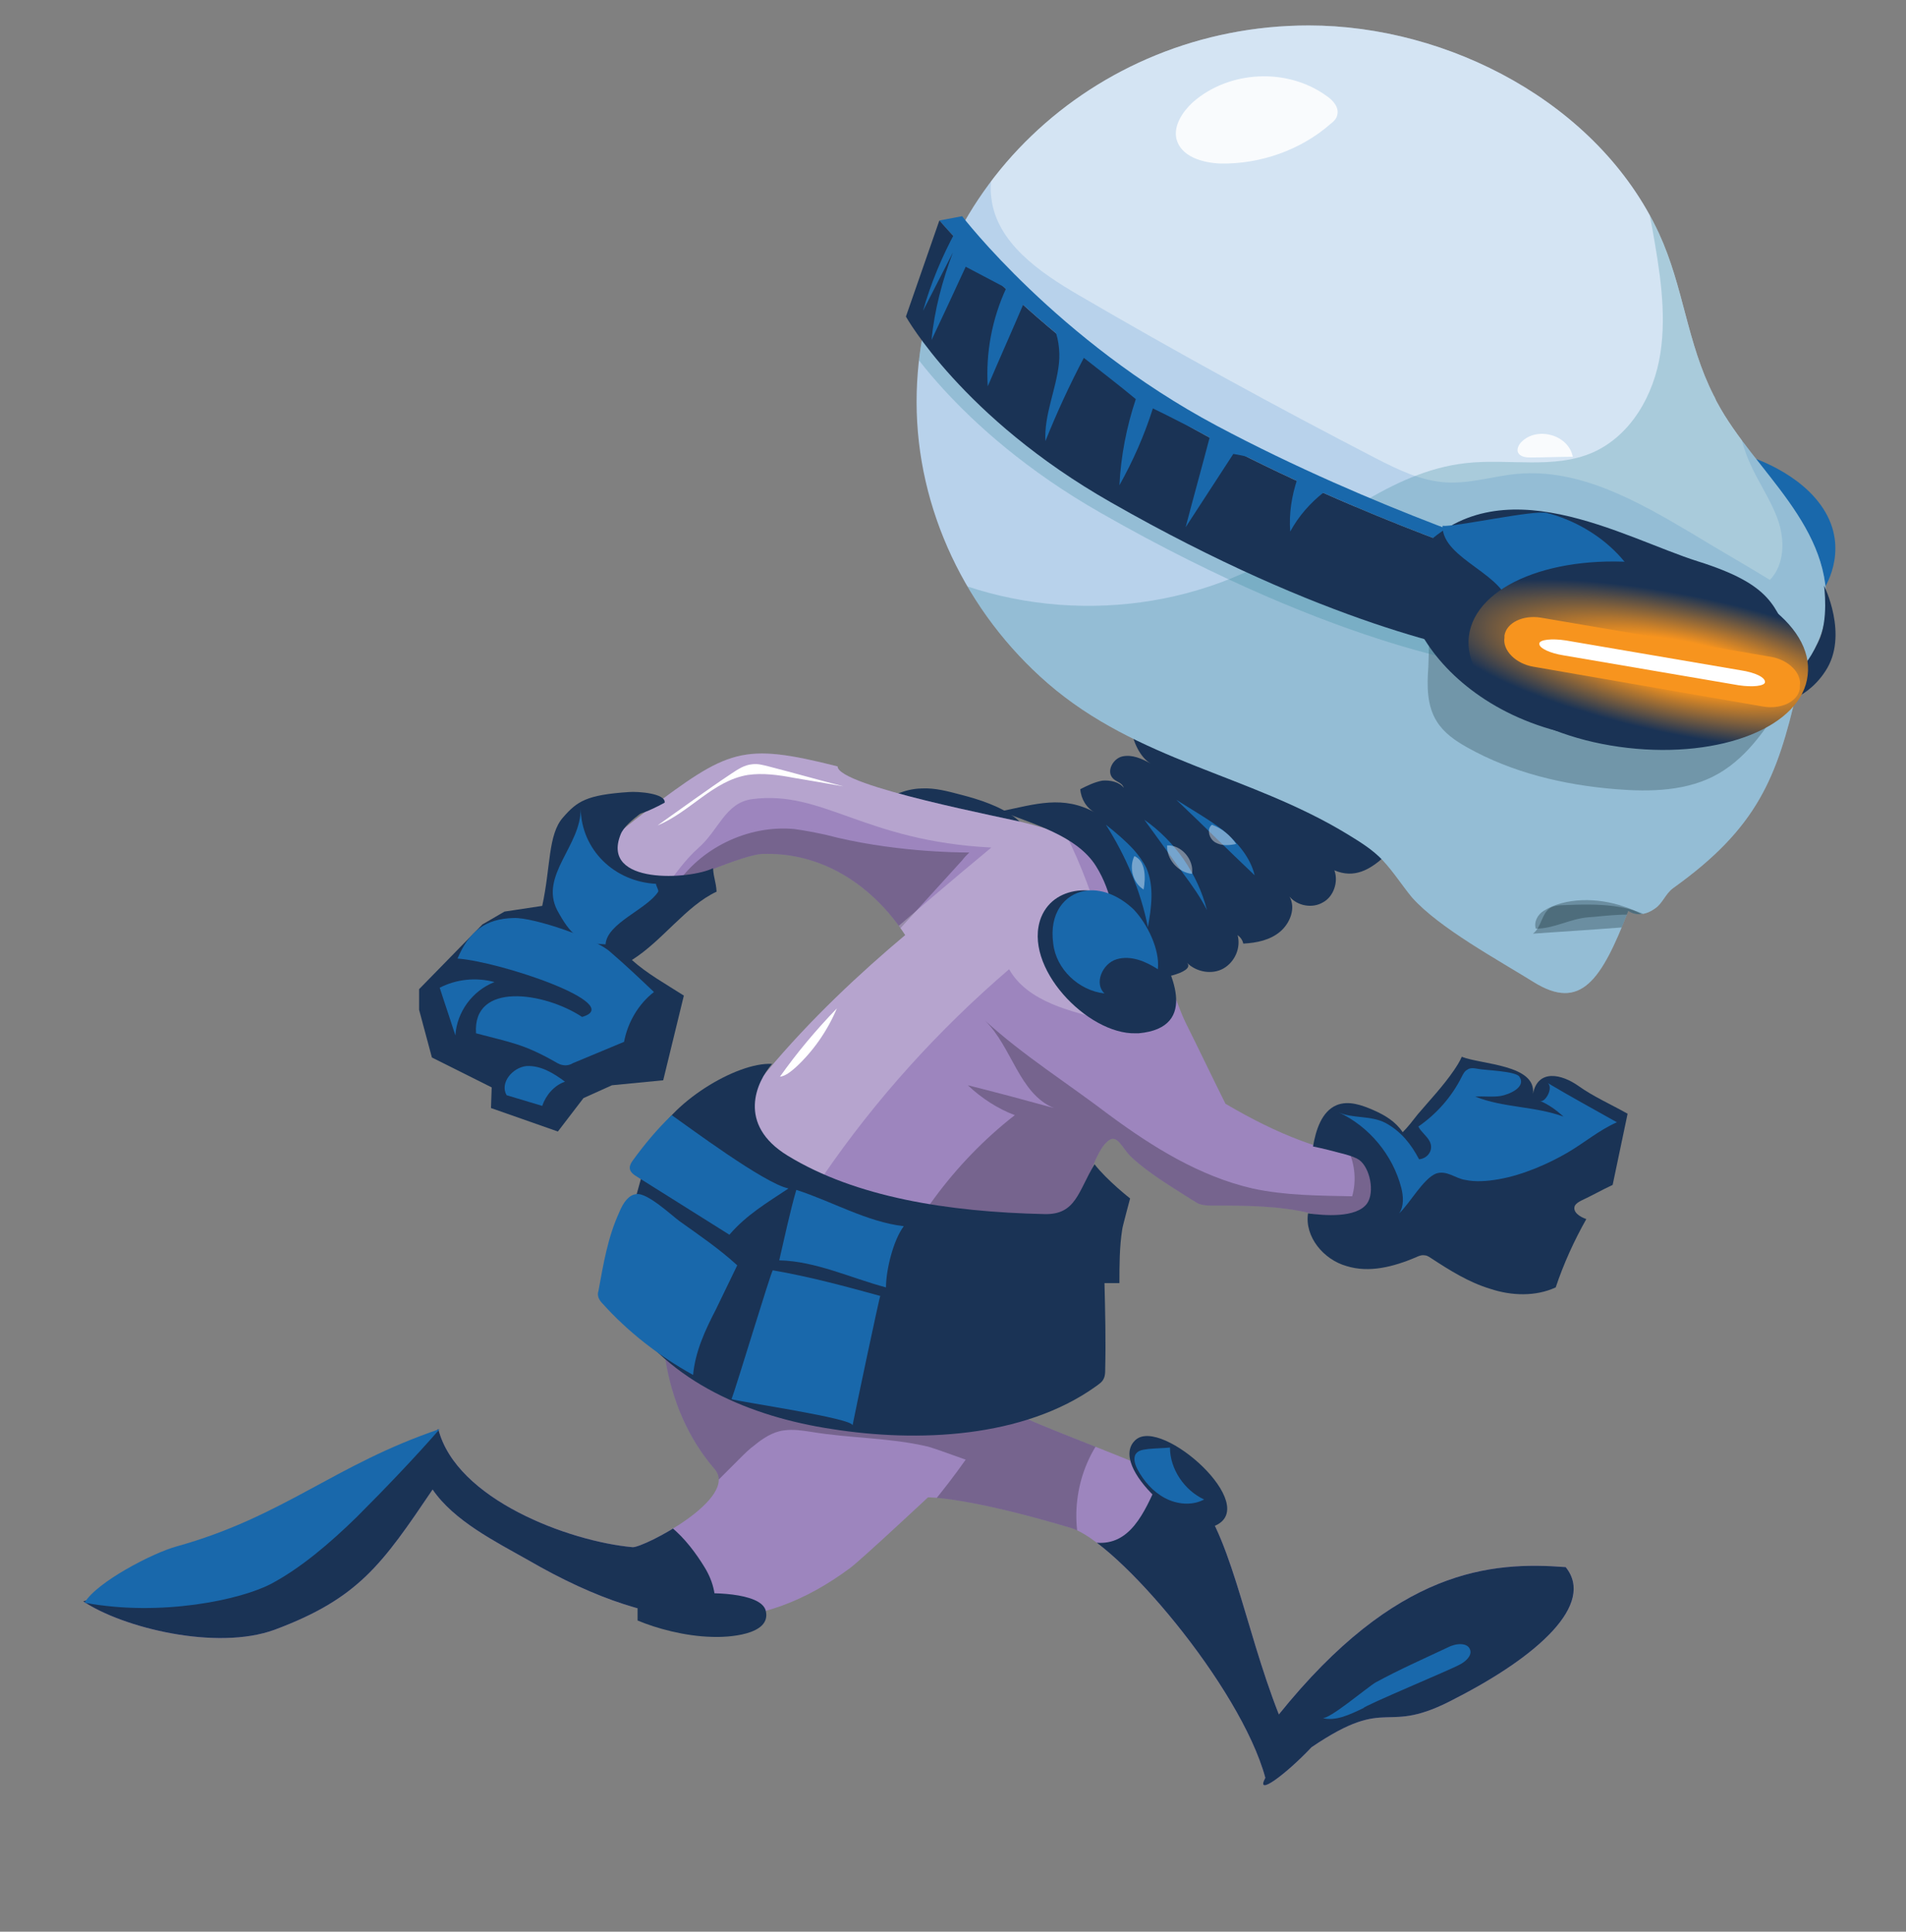 <?xml version="1.0" encoding="utf-8"?>
<!-- Generator: Adobe Illustrator 17.1.0, SVG Export Plug-In . SVG Version: 6.00 Build 0)  -->
<!DOCTYPE svg PUBLIC "-//W3C//DTD SVG 1.1//EN" "http://www.w3.org/Graphics/SVG/1.1/DTD/svg11.dtd">
<svg version="1.1" id="Layer_1" xmlns="http://www.w3.org/2000/svg" xmlns:xlink="http://www.w3.org/1999/xlink" x="0px" y="0px"
	 viewBox="0 0 267.8 271.4" enable-background="new 0 0 267.8 271.4" xml:space="preserve">
<rect x="0" y="0" width="267.8" height="271.4" fill="#808080" stroke="none"/>
<symbol  id="alien" viewBox="-133.9 -135.7 267.8 271.4">
	<g>
		<path fill="#1A3355" d="M8.6,12.9c0.1,0.1,0.2,0.2,0.3,0.3c5.7,6.6-3,9.6-7.7,10.8c-1.9,0.5-3.7,1-5.6,0.9
			c-4.9-0.1-9.9-4.6-7.9-9.6C-9.5,8.5,3.8,8,8.6,12.9z"/>
		<g>
			<defs>
				<path id="SVGID_1_" d="M33.2-73.3c-2.8,2.7-4.7-1.2-4.3,1.9c0.1,0.6-20.4,8-20.7,8.9c-0.5,1.8,1.1,13.3,6,23
					c1.3,2.5,2.6,5,3.9,7.6c1,1.9,2,5.7,3.5,7.1c1.5,1.5,2.1-0.9,3.6-2.2c2.5-2.3,5.6-4.1,8.4-5.9c0.4-0.2,0.7-0.5,1.1-0.6
					c0.6-0.2,1.2-0.2,1.7-0.2c4.5,0,9.5,0,13.9-1.1c1.2-0.3,9.5-3.5,10-1.8c0.6,2.1,1.1,4.2,1.7,6.3c0.1,0.5,0.2,1,0.1,1.5
					c-0.3,1-1.5,1.3-2.6,1.5c-7.7,1.2-13.7,3.5-21.2,7.9c-1.9,3.8-3.7,7.6-5.6,11.4c-1.5,3.1-2,6.2-4.3,8.9
					c4.5,1.2,8.9,3.1,12.8,5.7c0.3,0.2,0.6,0.4,0.7,0.7c0.2,0.6-0.4,1.2-0.9,1.6C32.3,15,20.5,17.2,10.4,20
					c-2.5,0.7-26.6,5.2-26.6,8c-13.5,3.4-15.3,2.4-26.9-6.3c-8.3-6.3-17.6-14.6-16.4-25c-0.7,5.6,27.9,18.8,32.7,19
					c8.5,0.3,15.6-4.5,20.1-11.4C-19.2-6.2-35-22-39.4-38.2c-3-11.1-1.6-23.8,5.9-32.5c3.6-4.1-10-11.1-11.5-11
					c-8.9,0.8-24.8,6.7-27.3,16.6c-16.1-12.5-24.2-17.7-49.9-24.2c5.5-3.7,18.7-7,26.9-4c11.8,4.4,15.1,9.2,22.2,19.7
					c3-4.4,8.8-7.3,13.4-9.9c19.3-11.2,32.8-10.4,45.3-1.1c1.7,1.3,10.9,9.9,10.9,9.9s5.4,0.1,20.1-4.3c6.4-1.9,23.8-22.2,27.3-35.1
					c-1.5-2.8,2.9,0.5,6.5,4.3c11.2,7.6,9.9,1.3,20.3,6.9C82.2-97,90.3-89.7,86.1-84.5c-10.5,0.8-23.8-0.2-40.3-20.7
					C40.8-92.5,39-79,33.2-73.3z"/>
			</defs>
			<use xlink:href="#SVGID_1_"  overflow="visible" fill="#9D85BE"/>
			<clipPath id="SVGID_2_">
				<use xlink:href="#SVGID_1_"  overflow="visible"/>
			</clipPath>
			<path clip-path="url(#SVGID_2_)" fill="#1A3355" d="M101.9-108.8c-11.4-10.1-26.8-14.3-41.8-16.6c-5.4-0.8-11.1-1.4-16.2,0.8
				c-7,3-10.9,10.3-14.3,17C24.3-97,21.4-90.4,16.1-79.8c12.4-6.2,11.4,11.7,18.3,15.6c6.4-6.8,11.3-14.8,14.5-23.6
				c18.6,7,38.4,10.6,58.3,10.7c1.3,0,5-7.3,6-8.1c1-0.7,1.5-1.9,1.8-3.1C117.9-98.3,109.8-101.8,101.9-108.8z"/>
			<path clip-path="url(#SVGID_2_)" fill="#1A3355" d="M-124.9-132.1c-3.3,2.8-4.9,7.2-6.3,11.4c-1.6,4.6-3.2,9.5-2.6,14.3
				c0.8,7,5.9,12.7,11,17.5c12.8,12.1,27.5,22.2,43.3,29.9c3.1,1.5,6.2,2.9,9.6,3.1c6.9,0.4,11.8-4,16.7-8.2
				c1.5-1.2,11.9-10.9,6.9-13.6c4.7,2.5,9.2-3.2,11.4-6.8c1.3-2.1,1.9-4.6,1.2-6.9c2.5-0.2,5-0.4,7.5-0.9c0.9-0.2,2.1-0.7,1.9-1.6
				c-0.1-0.5-0.6-0.8-1-1c-12.9-7.7-27.8-8.2-41.7-14.1c-8.4-4.3-15.2-11-22.7-16.7c-7.5-5.7-16.4-10.5-25.8-9.9
				C-118.7-135.4-122.2-134.4-124.9-132.1z"/>
			<path clip-path="url(#SVGID_2_)" fill="#FFFFFF" d="M-31.1,27c0.9,0.6,1.8,1.2,2.9,1.3c0.8,0.1,1.5-0.1,2.3-0.3
				c3.5-0.9,7-1.9,10.5-2.8c-2.3,0.4-4.6,0.8-7,1.2c-2.1,0.4-4.3,0.7-6.4,0.4c-4.9-0.8-8.1-5.2-12.7-7.1
				C-38.1,22.1-34.7,24.6-31.1,27z"/>
			<path clip-path="url(#SVGID_2_)" fill="#FFFFFF" d="M-22.1-14.3c2.5,2.3,4.5,5.2,5.8,8.3c-2.9-3-5.6-6.2-8-9.6
				C-23.5-15.5-22.8-14.9-22.1-14.3z"/>
			<path opacity="0.25" clip-path="url(#SVGID_2_)" d="M31.8-34.5c2.5-0.7,4.9-1.5,6.6-1.9c4.7-1,9.5-1.8,14.3-2.8
				c2.5-0.5,4.9-1.6,7.4-0.7c3,1.1,3.7,3.9,2.9,6.8c-0.9,3.6-3.8,7-7.4,7.1c0.9-2,1.1-4.3,0.5-6.4c-4.7,0.1-9.4,0.1-14,1.1
				C34.7-29.6,28.1-25.5,22-21c-5.9,4.5-12,8.3-17.5,13.3c3.8-3.7,4.8-10.3,9.7-12.3c-4,1.1-8.1,2.2-12.1,3.2
				C4-18.6,6.3-20.1,8.7-21C0.1-27.7-6.6-36.9-10.5-47.1c0,2,19.4,3.6,21.9,2.8c0.8-0.3,6.6,8.9,8.1,9.9
				C23.4-31.8,27.4-33.2,31.8-34.5z"/>
			<path opacity="0.25" clip-path="url(#SVGID_2_)" d="M1.3,14.8c0.3,0.4,0.6,0.7,1,1.1c-1.8,0-11.1,0.1-20.2,2.5
				c-1.4,0.3-2.9,0.6-4.4,0.8c-6.5,0.6-13.3-2.7-16.8-8.2c2.4,3.7,24.1-8.6,25.7-12.3C-8.5,4-3.6,9.4,1.3,14.8z"/>
			<path opacity="0.25" clip-path="url(#SVGID_2_)" fill="#FFFFFF" d="M-48.8,15.6c0.4-2.8,0.9-5.7,1.3-8.5c0.1-0.4,0.1-0.8,0.5-1.1
				c0.4-0.3,1.1-0.1,1.6,0.2c4.1,2.4,6.1,7.2,9.6,10.3c2.9,2.5,3.8,6.4,7.6,6.9c10,1.3,15.7-5.9,33.6-6.8C-0.4,11.8-6.1,6.9-11.8,2
				c-8.8-7.5-17.9-15.5-22.3-26.2c3.5-2.1,7-4.2,10.4-6.3c1.1-0.6,2.3-1.3,3.5-0.9c0.9,0.3,1.5,1.1,2,1.9C-10.8-18.7-2-9,7.9-0.5
				c2.6-4.6,8.8-6,13.9-7.2c2.6,6.2-0.2,11.4-2.4,17.8c-3,8.5-8.4,19.6-17.5,22.5c-10.4,3.3-22.9,2.7-33.6,1.8
				c-5.2-0.5-10.4-1.1-15.1-3.3c-7-3.4-11.7-10.2-15.3-17c-3.7-6.8-6.6-14.2-11.6-20.2"/>
			<path opacity="0.25" clip-path="url(#SVGID_2_)" d="M21.7-65.3c-1.4,1.2-2.7,1.6-4,1.7c-0.9,3.8,0.2,0.2,3,1.9
				c-24.6-1.4-48.1,8-72.1,12.5c2.6-2.9,6.1-9.7,8.9-12c3.8-3,6.1-7.9,8.6-12c1.3,1.3,2.7,2.7,4,4c0.6,0.6,1.3,1.3,2,1.8
				c1.2,1,2.6,1.9,4.1,2.1c1.3,0.2,2.6,0,3.9-0.2c5.4-0.9,10.8-0.8,16.1-2c0.6-0.1,2.8-0.9,5.6-1.9c-6.2-8.8-14.7-17.6-21.3-22.4
				c-9.3-6.7,9.6-7.9,13.6-7.8c1.4,0,4,0.6,7.1,1.2C8.9-96.6,16.4-78,18.4-83.4C16.2-77.3,17.5-70.2,21.7-65.3z"/>
		</g>
		<path fill="#1A3355" d="M25.7-9.5c0.1,0,0.3,0,0.4,0c8.7,0.8,4.6,9,2,13.1c-1,1.6-2,3.3-3.4,4.6c-3.5,3.3-10.3,3.5-12.3-1.4
			C9.7-0.1,18.9-9.7,25.7-9.5z"/>
		<path fill="#1A3355" d="M36.8-78.7c6.6,2.8-7.4,15.3-11.1,12.1C21.5-70.3,33.3-80.2,36.8-78.7z"/>
		<path fill="#1A3355" d="M-33.9-94.3c2.1-0.1,8.5,0.2,7.6,3.7c-0.7,2.6-8.2,2.6-10.4,2.3c-0.7-0.1-7.6-1.4-7.6-2c0-0.6,0-1.2,0-1.7
			C-41.7-93.1-37.7-94.2-33.9-94.3z"/>
		<path fill="#1A3355" d="M-46.2-48.6c-1.4,2.2,0.3,11.4,0.9,13.4c1,3.4,1.8,6.9,3.1,10.2c2.2,5.6,11.8,11.5,16.8,11.2
			c-2.2-2.5-5-8.5,2.2-12.9c9.5-5.8,22.4-7.9,36.1-8.2c4.4-0.1,4.7,3.2,7,7c1.8-2.3,5-4.8,5-4.8c0,0-1.1-4.1-1.1-4.3
			c-0.4-2.5-0.4-5.1-0.4-7.6c-0.7,0-1.4,0-2.1,0c0.1-4,0.2-8.1,0.1-12.1c0-0.4,0-0.9-0.2-1.3c-0.2-0.5-0.7-0.8-1.1-1.1
			C9.9-66.4-5-67-17-65.1C-28.3-63.4-39.9-58.6-46.2-48.6z"/>
		<path fill="#1A3355" d="M27.9,34.9c1.8-1.1,3.9-2,5.9-2.8c5.2-2.1,10-4.3,14.8-6.9c1.4-0.7,16.6-6,16.6-4.9c0-0.4-4-4.5-4.6-5
			c-2-1.8-4.2-3.1-7-1.9c0.6-1.6-0.1-3.7-1.6-4.5c-1.5-0.9-3.6-0.5-4.7,0.8c0.9-1.6,0.1-3.7-1.3-4.9c-1.4-1.2-3.3-1.6-5.2-1.7
			c-0.1,0.5-0.4,0.9-0.8,1.2c0.5-1.8-0.4-3.8-2-4.7c-1.6-0.9-3.8-0.5-5.1,0.8c1.3-1.4-4.8-2.6-6-2.1c-1.8,0.8-2.2,2.1-2.8,3.9
			c-1.5,4.1-1.6,8-4,11.8c-2.7,4.3-8.9,5.9-13.3,7.7c4.8,1,8.7,2.3,13.2-0.2c-1.2,0.6-2,1.9-2.1,3.3c1,0.5,2,1,3.1,1.2
			c1.1,0.1,2.4-0.2,3-1c-0.2,0.7-1,0.8-1.5,1.3c-1,1,0,2.8,1.3,3.1c1.4,0.3,2.7-0.3,4-1C24.9,30,23.4,37.7,27.9,34.9z"/>
		<path fill="#1968AB" d="M-45-27.4c-0.2-0.3-0.4-0.6-0.4-1c0-0.6,0.6-1,1.1-1.3c4.3-2.7,8.6-5.4,12.9-8.1c2.4,2.8,5.3,4.5,8.3,6.5
			c-3.4,0.7-14.1,8.7-16.4,10.3C-41.6-23-43.4-25.2-45-27.4z"/>
		<path fill="#1968AB" d="M-24.4-41.4c5.1-0.1,10.1-2.5,15-3.8c0,2.4,1,6.6,2.5,8.6c-5.2,0.6-10.1,3.5-15.1,5.1
			C-22.8-34.2-23.8-38.8-24.4-41.4z"/>
		<path fill="#1968AB" d="M-31.1-60.9c1.2-0.4,17.2-2.7,17-3.7c0.2,1.1,3.8,18.2,3.9,18.2c-5.1,1.4-9.9,2.7-15.1,3.6
			C-25.5-42.8-30.5-59.4-31.1-60.9z"/>
		<path fill="#1968AB" d="M-46.9-34.7c-1.6-3.5-2.2-7.2-2.9-11c-0.1-0.3-0.1-0.6,0-0.9c0.1-0.3,0.3-0.6,0.6-0.9c3.6-4,8-7.4,12.7-10
			c0.3,3.3,1.7,6.3,3.2,9.2c1,2.1,2,4.1,3,6.2c-2.5,2.3-5.3,4.2-8.1,6.2c-1.1,0.8-4.6,4.1-6.1,3.8C-45.5-32.2-46.3-33.2-46.9-34.7z"
			/>
		<path fill="#1968AB" d="M21.5,19.8c2.8-4.4,4.9-9.3,5.9-14.4c0.5,2.8,0.9,5.7-0.2,8.3c-0.5,1-1.1,1.8-1.8,2.6
			C24.2,17.6,22.9,18.7,21.5,19.8z"/>
		<path fill="#1968AB" d="M32.4,12.9c1.2-1.6,2.4-3.3,3.3-5.1c-1.3,5.1-4.5,9.7-8.8,12.7C28.8,17.9,30.6,15.4,32.4,12.9z"/>
		<path fill="#1968AB" d="M31.4,23.3c3.7-3.5,7.3-7.1,11-10.6c-0.6,2.5-2.4,4.6-4.4,6.3C35.9,20.6,33.6,21.9,31.4,23.3z"/>
		<path opacity="0.4" fill="#FFFFFF" d="M26.8,10.7c0.3,1.7,0.3,4-1.3,4.7C24.7,13.8,25.3,11.6,26.8,10.7z"/>
		<path opacity="0.4" fill="#FFFFFF" d="M33.6,12.9c0.3,2-1.5,4.1-3.5,4C30,15,31.6,13.1,33.6,12.9z"/>
		<path opacity="0.4" fill="#FFFFFF" d="M36.4,19.8c-0.8-0.6-0.4-2,0.5-2.5c0.9-0.5,1.9-0.4,2.9-0.2C39,18.3,37.8,19.3,36.4,19.8z"
			/>
		<path fill="#1968AB" d="M18.5,10.5c-2.8-0.5-5-3.1-4.4-7.4c0.4-3.6,3.6-6.6,7.2-7c-1.5,1.4-0.3,4.2,1.7,4.8s4.1-0.3,5.8-1.4
			c0.3,2.8-1.5,6.4-3.4,8.4C23.2,10,20.6,10.9,18.5,10.5z"/>
		<path fill="#1968AB" d="M-83.8-77.5c4.2,4.2,8.3,8.5,11.7,12.4c-14.8-5-21.9-12.3-37-16.5c-3.3-0.9-11.2-5-12.9-7.9
			c10.7-2,22,0.4,26.3,2.7C-91.6-84.6-87.6-81.2-83.8-77.5z"/>
		<g>
			<path fill="#1A3355" d="M-54.8,20.8c2,2.3,3.3,3.2,9.3,3.6c1.3,0.1,5.2-0.2,5-1.5c-2.6-1.4-3.2-1.4-3.5-1.6
				c-0.9-0.7-2.3-1.8-2.7-2.9c-2.8-7.1,9.8-6.3,13-4.7c0.1-1.5,0.4-1.8,0.5-3.3c-4.3-2-7.6-6.9-11.9-9.6c2.1-1.9,4.8-3.4,7.3-5
				l-2.9-11.9l-7.2-0.7l-4-1.8l-3.6-4.7l-9.4,3.3l0.1,2.9l-8.4,4.2L-75-6.2l0,2.9l8.9,9.1l3.1,1.8l5.3,0.8
				C-56.5,13.9-56.9,18.4-54.8,20.8z"/>
		</g>
		<path fill="#1968AB" d="M-41.4,10.4c0.1,0.2-0.4,1-0.3,1.1c-5.9,0.3-10.5,4.8-10.6,10.6c0.1-5.2-5.8-9.4-3.3-14.3
			c1.8-3.3,3.1-4.7,6.8-4.8C-48.6,6-43,7.9-41.4,10.4z"/>
		<path fill="#1968AB" d="M-69.6,1c5.9-0.4,23.8-6.4,17.5-8.2c-5.3,3.5-15.4,5-14.9-2.3c4.9-1.3,6.7-1.5,11.1-4
			c0.5-0.3,0.9-0.5,1.5-0.5c0.3,0,0.7,0.1,1,0.3c2.4,1,4.8,2,7.2,3c0.5,2.7,2,5.3,4.2,7c-2,1.9-4,3.8-6.1,5.6
			c-2,1.9-10.8,4.9-13.6,4.8C-65.7,6.6-68,4.8-69.6,1z"/>
		<path fill="#1968AB" d="M-54.5-16.3c-1.6,1.2-3.4,2.3-5.4,2.2c-2-0.2-3.8-2.4-2.8-4.1c1.7-0.5,3.3-1,5-1.5
			C-57.2-18.2-56-16.8-54.5-16.3z"/>
		<path fill="#1968AB" d="M-64.4-2.3c-3.1-1.2-5.3-4.2-5.5-7.5c-0.7,2.2-1.5,4.5-2.2,6.7C-69.8-1.9-67-1.6-64.4-2.3z"/>
		<g>
			<path fill="#1A3355" d="M65.3-20.9c1.7,2,3.6,4,5.1,6.2c0.4,0.6,0.8,1.2,1.1,1.9c2.8-1.1,10.5-1.1,10-5.2c0.7,3.5,4,2.8,6.4,1.1
				c2.1-1.5,4.6-2.6,6.9-3.9c-0.7-3.3-1.4-6.7-2.1-10c-1.5-0.7-2.9-1.5-4.4-2.2c-0.4-0.2-0.7-0.4-0.9-0.7c-0.4-0.9,0.7-1.6,1.6-1.9
				c-1.7-3-3.2-6.3-4.3-9.6c-2.8-1.3-6.2-1.2-9.2-0.2c-3,0.9-5.7,2.6-8.3,4.3c-0.3,0.2-0.6,0.4-0.9,0.4c-0.4,0.1-0.9-0.1-1.3-0.3
				c-3.1-1.3-6.5-2.2-9.7-1.2c-3.2,0.9-5.9,4.1-5.4,7.4c2.2-0.3,6.8-0.7,8.3,1.4c1.1,1.6,0.4,5-1.1,6.1c-0.6,0.4-1.3,0.6-2,0.8
				c-1.5,0.4-3,0.8-4.5,1.1c0.4,2.3,1.2,4.9,3.3,5.8c1.7,0.7,3.6,0,5.2-0.7c1.6-0.7,3.1-1.6,4.1-3.1C63.9-22.7,64.6-21.8,65.3-20.9z
				"/>
			<path fill="#1968AB" d="M76.7-30c3.5,0.6,7.2,2.3,9.6,3.7c2.4,1.4,4.5,3.2,7,4.3c-3.2,1.8-6.5,3.6-9.7,5.5
				c0.8-0.7-0.4-2.8-1.1-2.5c1.2-0.5,2.3-1.3,3.3-2.2c-4.2,1.5-8.3,1.2-12.4,2.8c1.2,0.1,2.4-0.1,3.6,0.1c1.1,0.2,3.6,1.2,2.6,2.7
				c-0.5,0.8-4.8,0.9-5.8,1.1c-0.5,0.1-1.1,0.2-1.5-0.1c-0.4-0.2-0.6-0.6-0.8-1c-1.4-2.8-3.5-5.2-6.1-7c0.4-0.8,1.2-1.3,1.6-2.1
				c0.6-1.2-0.3-2.4-1.5-2.5c-1.1,2.1-2.5,3.9-4.7,5.1c-2.1,1.1-4.7,0.6-6.6,1.5c4.3-2,7.6-6,8.8-10.6c0.3-1.2,0.4-2.6-0.3-3.6
				c1.5,1.4,3.4,4.9,5.2,5.6c1.5,0.5,2.7-0.7,4.1-0.9C73.4-30.4,75-30.3,76.7-30z"/>
		</g>
		<path fill="#1968AB" d="M25.7-68.6c-0.4-0.6-0.1-1.5,0.2-2.1c0.9-1.7,2.2-3.2,3.9-4.1s3.8-1.1,5.5-0.2c-2.8,1.3-4.8,4.3-4.8,7.3
			c-1-0.1-2-0.1-3-0.2C26.9-68,26.1-68,25.7-68.6z"/>
		<path fill="#1968AB" d="M57.7-104.3c0,0.3,12.5,5.5,13.5,6.1c0.8,0.4,1.7,1.2,1.5,2c-0.3,1.2-2.1,1-3.2,0.4
			c-3.4-1.6-6.8-3.1-10.1-4.9c-1.2-0.7-6.6-5.3-7.5-5C53.8-106.2,55.8-105.2,57.7-104.3z"/>
	</g>
	<g>
		<path fill="#1968AB" d="M111.7,71.6c0,0,7.6-2.2,10.9-7.9c3.3-5.7-0.3-10.9-0.3-10.9L111.7,71.6z"/>
		<g>
			<defs>
				<path id="SVGID_3_" d="M106.9,80.1c0.2-0.3,0.3-0.7,0.5-1c5.2-9.7,16.6-17.5,15.2-29.9c-0.4-3.8-3.1-6.9-4-10.6
					c-2.8-12.1-5.5-19.2-17.4-27.7c-1.1-0.8-1.5-2.2-2.6-2.9c-1.1-0.8-2.6-1.1-3.7-0.3c-3.8-9.8-6.7-14.1-13.3-10
					c-4.8,3-13.3,7.6-17.1,11.9c-1.4,1.7-2.6,3.6-4.1,5.2c-1.4,1.5-3.2,2.6-5,3.7C41.6,26.9,26,28.7,13.3,39.7
					C1.9,49.6-5.1,64.1-5.1,79.2c0,29.2,24.7,52.9,55.1,52.9c19.6,0,40.7-10.9,49.2-29.2C102.7,95.3,103.1,87.6,106.9,80.1z"/>
			</defs>
			<use xlink:href="#SVGID_3_"  overflow="visible" fill="#B8D2EB"/>
			<clipPath id="SVGID_4_">
				<use xlink:href="#SVGID_3_"  overflow="visible"/>
			</clipPath>
			<path opacity="0.25" clip-path="url(#SVGID_4_)" d="M68,34.3c1-1.6,2.6-2.7,4.2-3.6c6.4-3.6,13.6-5.3,20.9-5.9
				c4.9-0.4,10.2-0.3,14.5,2.2c4.3,2.5,7,6.8,9.6,11c0.5,0.9,1.1,1.8,1.1,2.8c0,2-2.1,3.3-3.9,4.1c-14.1,6.2-30.1,6.7-45.5,6.2
				c-0.5,0-1.1-0.1-1.5-0.4c-0.4-0.4-0.4-1-0.4-1.5c-0.1-2.4-0.1-4.8-0.2-7.3C66.6,39.3,66.6,36.5,68,34.3z"/>
			<path opacity="0.25" clip-path="url(#SVGID_4_)" fill="#2A8095" d="M-6.5,91.1l4.7,13.5c-0.4,0.5-0.7,0.8-0.7,0.8L-8,89.7
				c0,0,7.9-14.2,28.8-26.1C55.1,44,76.3,41.9,76.3,41.9l0.5,1.6c-4.4,0.7-24.4,4.4-54.5,21.6C1.4,77-6.5,91.1-6.5,91.1z"/>
			<path opacity="0.3" clip-path="url(#SVGID_4_)" d="M85.7,8.5c-0.6,0-1.3-0.1-1.8-0.4c-1.2-0.8-1.2-2.7-2.4-3.6
				c6,0.4,11.9,0.8,17.9,1.3C95.8,8.8,90.5,8.7,85.7,8.5z"/>
			<path opacity="0.3" clip-path="url(#SVGID_4_)" d="M94.3,8.3C90.6,9.6,86,9.6,83,7.7c-0.8-0.5-1.4-1.5-1.1-2.5
				c2.6,0,4.8,1.4,7.4,1.6c1.8,0.1,7,0.9,8.5-0.2C96.7,7.3,95.6,7.9,94.3,8.3z"/>
			<path opacity="0.4" clip-path="url(#SVGID_4_)" fill="#FFFFFF" d="M108.5,107.7c-7.7,19.3-32.7,24.4-50.7,27.2
				c-17.9,2.7-41.2-0.7-50.4-18.4c-1.4-2.7-2.4-5.7-2-8.6c0.7-6.3,6.8-10.5,12.3-13.7c13.7-8,27.6-15.6,41.7-22.9
				c3.1-1.6,6.4-3.2,9.9-3.4c3.4-0.2,6.7,0.9,10,1.2c8.8,0.8,17-3.9,24.6-8.4c3.6-2.2,7.3-4.3,10.9-6.5c2.1,2.2,2.1,5.7,1.1,8.5
				c-1,2.8-2.8,5.3-4,8.1C106.9,82.2,113.1,96.1,108.5,107.7z"/>
			<path opacity="0.85" clip-path="url(#SVGID_4_)" fill="#FFFFFF" d="M31.4,116.2c0.6-2.5,3.6-3.4,6.2-3.5
				c5.6-0.1,11.3,1.9,15.5,5.6c0.4,0.3,0.8,0.7,0.9,1.2c0.3,1.1-0.6,2.1-1.5,2.7c-5.5,4-13.7,3.6-18.8-0.9
				C32.3,120,31,118.1,31.4,116.2z"/>
			<path opacity="0.85" clip-path="url(#SVGID_4_)" fill="#FFFFFF" d="M79.9,73.6c-0.4-0.4-0.7-1-0.5-1.5c0.3-0.6,1.1-0.7,1.7-0.7
				c2,0,4,0.1,6,0.1C86.5,74.6,82.1,75.8,79.9,73.6z"/>
			<path opacity="0.25" clip-path="url(#SVGID_4_)" fill="#2A8095" d="M93.6,128.8c13.1-26.2,37-48.2,40-77.3
				c1.6-15.4-3.2-30.8-9.7-44.9c-4.9-10.5-11.4-21.2-22-25.9c-10.4-4.6-22.8-2.4-32.8,3.2S51.4-1.9,44.1,6.8
				c-3.9,4.6-7.7,9.3-12.5,12.8c-8.3,6-19,8-27,14.4c-7,5.6-11.4,14.3-11.6,23.3c15.3-8.7,35-9,50.6-0.8c9.4,5,17.8,12.9,28.4,14.1
				c6,0.7,12.4-0.9,17.9,1.5c5.4,2.4,8.6,8.1,9.5,13.9c0.9,5.8-0.1,11.7-1.1,17.4C96.6,112,95.1,120.4,93.6,128.8z"/>
		</g>
		<path fill="#1A3355" d="M118.9,37.9c0,0,2.1,1,3.7,3.5c3.3,5-0.2,12-0.2,12s0.7-4.9-0.8-7.9c-1.5-3.1-2.3-3.5-2.3-3.5L118.9,37.9z
			"/>
		<g>
			<path fill="#1968AB" d="M82.1,56.9c0,0-22.8,7.1-45.1,19S1.3,105.3,1.3,105.3l-3.2-0.6C1.3,101,15.9,85,35.5,74.5
				c22.3-12,45.1-19,45.1-19l-3.8-12c0.6-0.1,0.9-0.1,0.9-0.1L82.1,56.9z"/>
			<path fill="#1A3355" d="M35.5,74.5C15.9,85,1.3,101-1.9,104.7l-4.7-13.5c0,0,7.9-14.2,28.8-26.1c30.1-17.2,50.1-20.9,54.5-21.6
				l3.8,12C80.6,55.5,57.8,62.5,35.5,74.5z"/>
			<path fill="#1968AB" d="M18.4,85.4c-2-3.8-3.8-7.7-5.4-11.7c-0.2,3.7,1.5,7.2,1.9,10.9c0.4,3.7-1.2,8.2-4.8,8.8
				c-1.7-4-3.5-8-5.2-12c-0.3,4.7,0.6,9.5,2.6,13.8c-1.9,1-3.8,2-5.7,3C0.2,94.7-1.4,91.3-3,87.9c0.4,4.2,1.5,8.3,3,12.3
				c-1.4-2.7-2.8-5.5-4.2-8.2c1.1,3.9,2.7,7.7,4.6,11.2c1.2-2.2,3.2-4,5.1-5.6C19.8,85.5,35.5,75,52.1,66.5
				c-1.9-1.5-3.5-3.3-4.7-5.5c-0.2,2.5,0.2,5,1,7.4c-2.7,1.8-5.8,3-9,3.5c-2.2-3.4-4.5-6.9-6.7-10.3c1.1,4.2,2.3,8.5,3.4,12.7
				c-2.7,1.3-5.3,2.7-8,4c-1.2-3.8-2.8-7.4-4.7-10.8c0.2,4.1,1,8.2,2.3,12.1C23.3,81.6,20.8,83.5,18.4,85.4z"/>
		</g>
		<path fill="#1A3355" d="M65.3,58c-5.9-6.5,5.3-26.3,30.3-26.4s24.4,9,22.2,13.9c-2.3,4.9-2.6,8-13.1,11.3S76.7,70.7,65.3,58z"/>
		<path fill="#1968AB" d="M83.5,63.6c7.4-1.9,14.3-8.2,14.2-15.8c-6.5,1.2-13,1.9-19.6,2.3c0.1,4.8-9.4,6.9-9.3,11.7
			C70.5,61.6,81.8,64.1,83.5,63.6z"/>
		
			<radialGradient id="SVGID_5_" cx="102.569" cy="42.194" r="36.425" gradientTransform="matrix(0.98 -0.2 5.393369e-02 0.264 -0.197 51.606)" gradientUnits="userSpaceOnUse">
			<stop  offset="0.337" style="stop-color:#F7941E"/>
			<stop  offset="1" style="stop-color:#1A3355"/>
		</radialGradient>
		<path fill="url(#SVGID_5_)" d="M120.1,40.8c-0.8-7.2-12.1-11.7-25.3-10.2s-23.2,8.5-22.3,15.7S84.6,58,97.8,56.5
			S121,48,120.1,40.8z"/>
		<g>
			<path fill="#F7941E" d="M119,38.9c-0.3-1.8-2.6-2.9-5.1-2.5L81.6,42c-2.5,0.4-4.4,2.3-4.1,4.1l0,0.3c0.3,1.8,2.6,2.9,5.1,2.5
				l32.3-5.5c2.5-0.4,4.4-2.3,4.1-4.1L119,38.9z"/>
			<path fill="#FFFFFF" d="M114.1,39.8c-0.1-0.5-1.7-0.7-3.7-0.4l-24.6,4.2c-1.9,0.3-3.4,1-3.4,1.6l0,0.1c0.1,0.5,1.7,0.7,3.7,0.4
				l24.6-4.2C112.7,41.2,114.2,40.5,114.1,39.8L114.1,39.8z"/>
		</g>
	</g>
</symbol>
<use xlink:href="#alien"  width="267.8" height="271.4" x="-133.9" y="-135.7" transform="matrix(1 0 0 -1 133.884 135.677)" overflow="visible"/>
</svg>
